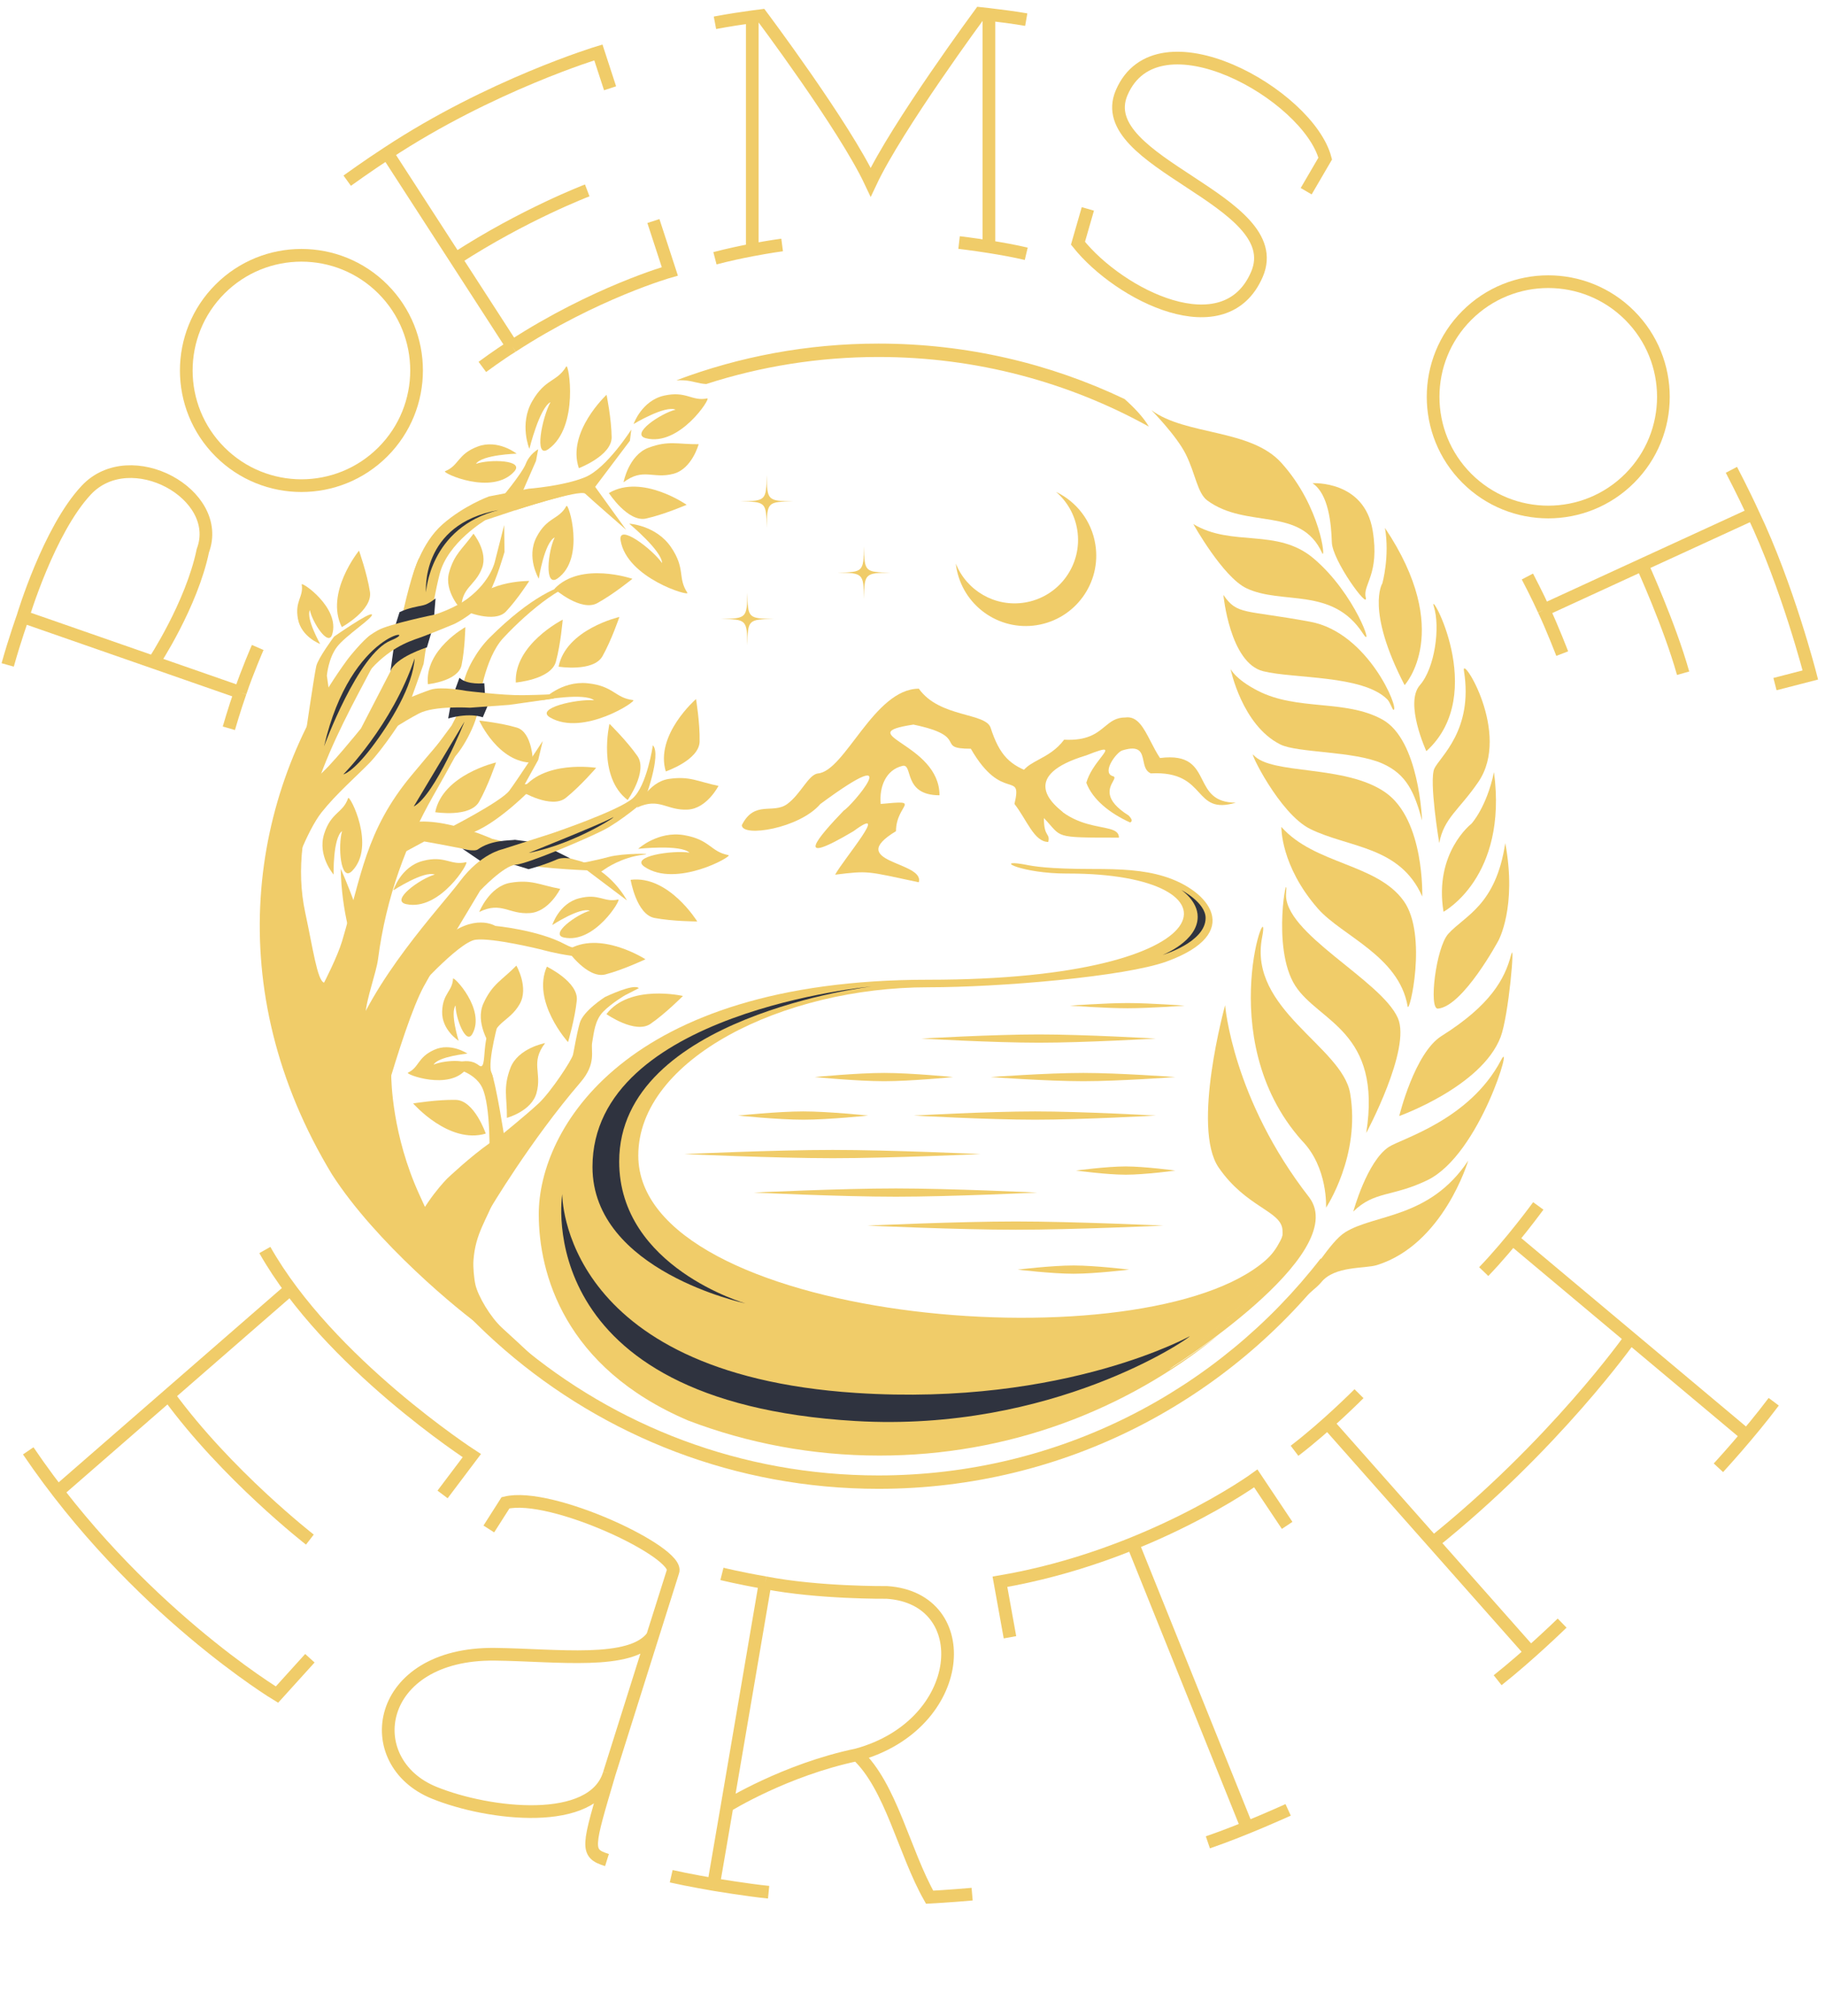 <svg id="emblem" width="2445" height="2700" viewBox="0 0 2445 2700" fill="none" xmlns="http://www.w3.org/2000/svg">
    <!--
        This is the definitive version of the "Poems of Earth" emblem.
        It is different than the version in `home.template.html`/`home.html`; that version is derived from this one, and was modified for animating.
    -->

    <!-- #region grain -->
    <g fill="#F0CC69">
        <path id="emblem-grain-left-1" d="M1565.35 1834.38C1565.35 1834.38 1811.25 1680.49 1754.1 1603.91C1651.11 1471.86 1641.32 1346.37 1641.32 1346.37C1641.32 1346.37 1595.9 1510.51 1632.71 1563.87C1669.46 1617.29 1715.96 1621.59 1718.16 1647.02C1722.67 1699.15 1643.47 1770.2 1565.35 1834.38Z"/>
        <path id="emblem-grain-left-2" d="M1776.55 1617.55C1776.55 1617.55 1823.15 1547.78 1808.79 1464.32C1797.98 1401.63 1672.13 1352.11 1690.84 1255.74C1704.48 1185.36 1621.07 1389.53 1744.05 1527.63C1779.42 1563.62 1776.55 1617.55 1776.55 1617.55Z"/>
        <path id="emblem-grain-left-3" d="M1830.37 1517.58C1830.37 1517.58 1890.91 1405.01 1872.77 1363.65C1850.32 1312.44 1718.42 1249.69 1723.03 1196.17C1726.36 1157.37 1702.32 1269.27 1735.39 1320.48C1766.76 1369.03 1851.9 1380.92 1830.37 1517.58Z"/>
        <path id="emblem-grain-left-4" d="M1716.68 1107.59C1716.68 1107.59 1715.34 1159.47 1765.58 1216.94C1797.52 1253.43 1874.36 1280.4 1885.84 1347.86C1887.89 1359.96 1913.06 1252.31 1880.66 1206.89C1844.73 1156.5 1761.58 1158.14 1716.68 1107.59Z"/>
        <path id="emblem-grain-left-5" d="M1905.42 1200.79C1905.42 1200.79 1908.75 1098.37 1856.21 1061.51C1802.13 1023.58 1703.45 1038.49 1679.26 1011.17C1672.49 1003.53 1713.91 1090.01 1755.48 1110.41C1807.05 1135.79 1875.54 1132.92 1905.42 1200.79Z"/>
        <path id="emblem-grain-left-6" d="M1905.17 1098.93C1905.17 1098.93 1901.53 991.077 1851.96 963.703C1802.33 936.329 1738.31 952.528 1685.1 925.205C1654.65 909.571 1648.6 895.935 1648.6 895.935C1648.6 895.935 1663.88 971.443 1715.29 997.126C1738.31 1008.61 1813.66 1005.69 1851.96 1022.65C1884.71 1037.21 1895.07 1061.56 1905.17 1098.93Z"/>
        <path id="emblem-grain-left-7" d="M1639.02 796.846C1639.02 796.846 1647.52 887.784 1692.22 899.011C1733.23 909.314 1825.71 903.88 1858.52 936.688C1862.57 940.738 1865.44 950.785 1866.87 950.785C1875.28 950.785 1833.19 847.185 1755.53 832.832C1666.9 816.377 1657.73 824.169 1639.02 796.846Z"/>
        <path id="emblem-grain-left-8" d="M1598.72 701.91C1598.72 701.91 1638.3 772.856 1669.82 787.875C1717.65 810.687 1785.06 785.261 1826.02 848.62C1841.86 873.072 1815.97 795.411 1759.84 747.943C1710.93 706.575 1650.6 733.231 1598.72 701.91Z"/>

        <!-- The first grain leaf on the right is included in the tree shape -->
        <path id="emblem-grain-right-2" d="M1813.05 1622.77C1813.05 1622.77 1831.3 1555.67 1860.52 1536.3C1877.48 1525.07 1968.68 1500.31 2010.92 1420.09C2028.6 1386.46 1983.39 1546.24 1912.34 1580.74C1865.54 1603.45 1841.5 1594.84 1813.05 1622.77Z"/>
        <path id="emblem-grain-right-3" d="M1874.61 1494.82C1874.61 1494.82 1895.02 1410.4 1931.31 1387.59C1996.87 1346.42 2016.2 1311 2024.5 1278.76C2030.14 1256.77 2021.22 1361.03 2010.35 1389.17C1984.88 1455.56 1874.61 1494.82 1874.61 1494.82Z"/>
        <path id="emblem-grain-right-4" d="M1940.28 1250.82C1962.48 1226.21 2004 1213.09 2016.66 1129.18C2032.6 1215.35 2007.33 1260.1 2007.33 1260.1C2007.33 1260.1 1960.22 1347.86 1926.49 1350.98C1913.78 1352.16 1923.72 1269.17 1940.28 1250.82Z"/>
        <path id="emblem-grain-right-5" d="M1933.92 1221.24C1933.92 1221.24 2020.25 1175.21 2001.54 1034.24C1991.49 1081.71 1971.34 1103.29 1971.34 1103.29C1971.34 1103.29 1920.95 1142.09 1933.92 1221.24Z"/>
        <path id="emblem-grain-right-6" d="M1928.18 1129.18C1928.18 1129.18 1914.19 1045.41 1921.67 1029.42C1929.16 1013.43 1974.21 978.108 1961.25 898.293C1957.61 875.892 2024.91 982.157 1980.67 1047.21C1955.09 1084.73 1934.49 1095.45 1928.18 1129.18Z"/>
        <path id="emblem-grain-right-7" d="M1910.91 1006.15C1910.91 1006.15 1881.23 941.712 1902.29 917.67C1922.44 894.653 1929.62 840.009 1921.01 812.635C1911.83 783.775 1995.8 929.204 1910.91 1006.15Z"/>
        <path id="emblem-grain-right-8" d="M1881.79 917.67C1881.79 917.67 1948.33 845.75 1855.44 707.087C1862.11 745.226 1851.96 781.365 1851.96 781.365C1851.96 781.365 1829.4 816.736 1881.79 917.67Z"/>
        <path id="emblem-grain-right-9" d="M1758.4 647.213C1758.4 647.213 1827.81 642.907 1838.99 710.522C1848.78 769.78 1825.4 782.698 1829.71 800.229C1834.07 817.761 1785.06 751.018 1784.29 726.361C1783.52 701.705 1779.98 661.618 1758.4 647.213Z"/>
        <path id="emblem-grain-point" d="M1542.59 549.406C1542.59 549.406 1576.07 583.239 1588.63 608.408C1601.54 634.295 1604.21 660.541 1617.38 670.281C1670.08 709.189 1742.56 677.458 1771.32 740.766C1776.29 751.684 1769.89 678.893 1716.68 619.942C1675.46 574.165 1588.63 583.546 1542.59 549.406Z"/>
    </g>
    <!-- #endregion -->

    <!-- #region tree and ring bottom and bottom-right grain leaf -->
    <g>
        <!-- #region wood -->
        <g id="emblem-tree-and–ring-and-grain" fill="#F0CC69">
            <!-- the first grain leaf on the right -->
            <path d="M1723.49 1744.93C1758.71 1706.79 1781.32 1663.58 1802.13 1650.56C1841.91 1625.7 1915.16 1632.51 1966.99 1554.6C1966.99 1554.6 1934.03 1666.65 1844.68 1694.49C1828.48 1699.51 1788.24 1695.26 1770.24 1717.35C1764.09 1724.89 1750.35 1734.68 1743.18 1742.11C1732.46 1753.23 1716.16 1752.88 1723.49 1744.93Z"/>

            <!-- the bottom ring shape -->
            <path d="M419.199 1346.55C476.532 1713.45 793.955 1994.16 1176.94 1994.16C1426.55 1994.16 1648.31 1874.93 1788.37 1690.31C1779.51 1691.4 1772.2 1690.45 1769.45 1685.49C1632.44 1862.36 1417.99 1976.22 1176.94 1976.22C809.229 1976.22 503.402 1711.25 439.977 1361.83C434.507 1360.69 427.692 1356.13 419.199 1346.55Z"/>

            <!-- #region branch 1 -->
            <g id="emblem-tree-branch-1">
                <path d="M673.038 1778.94C657.198 1764.54 640.49 1736.37 636.901 1720.59C635.056 1712.43 633.672 1697.11 634.287 1688.44C636.901 1651.54 651.716 1635.03 665.659 1598.33C686.164 1544.55 696.313 1556.75 701.234 1536.66C718.869 1464.53 599.48 1578.23 599.48 1578.23C599.48 1578.23 568.313 1608.83 549.859 1653.48C549.859 1653.48 564.622 1686.91 593.739 1714.9C658.277 1776.92 794.837 1889.71 673.038 1778.94Z"/>
                <path d="M656.381 1619.39C656.381 1619.39 710.257 1528.2 777.615 1449.77C799.555 1424.24 791.199 1407.68 793.403 1396C795.608 1384.31 796.581 1366.83 808.167 1355.04C819.752 1343.3 837.488 1332.99 837.488 1332.99L855.84 1323.61C849.33 1316.64 810.371 1335.51 810.371 1335.51C810.371 1335.51 781.152 1354.06 776.641 1370.47C772.13 1386.82 769.413 1404.91 767.721 1412.5C766.03 1420.09 738.041 1462.43 721.688 1477.81C705.284 1493.14 668.325 1523.07 668.325 1523.07L654.792 1578.95L656.381 1619.39Z"/>
            </g>
            <g id="emblem-tree-branch-1-1">
                <path d="M646.282 1457.41C657.713 1482.47 655.714 1549.73 655.714 1549.73L676.578 1528.61C676.578 1528.61 664.634 1451.05 658.431 1436.95C653.357 1425.42 649.492 1433.75 640.643 1426.45C625.111 1413.63 598.147 1428.75 598.147 1428.75C598.147 1428.75 634.8 1432.34 646.282 1457.41Z"/>
            </g>
            <g id="emblem-tree-branch-1-1-1">
                <path d="M668.94 1364.16C639.464 1378.21 656.124 1439.31 640.643 1426.45C631.186 1420 655.714 1449.61 655.714 1449.61C655.714 1449.61 664.634 1451.05 658.431 1436.95C652.28 1422.86 668.94 1364.16 668.94 1364.16Z"/>
            </g>
            <!-- #endregion -->

            <!-- #region branch 3 -->
            <g id="emblem-tree-branch-3">
                <path d="M458.254 1260.72C452 1281.68 434.161 1316.18 434.161 1316.18C409.361 1382.94 445.9 1385.36 445.9 1385.36C445.9 1385.36 488.55 1389.33 489.78 1357.6C490.498 1339.2 504.185 1302.29 506.44 1284.86C517.359 1200.33 545.399 1127.69 579.744 1067.1C664.839 917.107 666.53 899.935 551.294 1038.55C489.421 1112.98 484.039 1174.29 458.254 1260.72Z"/>
                <path d="M640.876 945.199C640.927 967.856 615.399 1011.38 605.198 1017.02L544.914 1052.95L605.095 971.701C605.095 971.701 605.097 971.68 605.102 971.64C606.619 968.67 607.977 966.096 609.194 963.788C616.354 950.209 618.64 945.874 619.921 924.743C619.928 924.624 619.93 924.443 619.933 924.203C619.967 921.106 620.111 907.982 632.997 884.89C639.276 873.795 646.905 863.115 656.152 853.901C765.954 744.56 809.373 790.952 786.613 781.827C763.853 772.703 709.156 816.942 674.145 854.67C649.066 881.674 641.436 940.864 640.906 944.974C640.886 945.132 640.876 945.208 640.876 945.199Z"/>
            </g>
            <g id="emblem-tree-branch-3-1">
                <path d="M473.428 1266.56C473.428 1266.56 457.69 1223.7 456.46 1163.68C456.46 1163.68 465.226 1182.54 476.247 1213.3C483.172 1232.62 483.958 1241.8 483.958 1241.8"/>
            </g>
            <g id="emblem-tree-branch-3-2">
                <path d="M506.8 1160.4L568.416 1127.08C568.416 1127.08 666.069 1143.99 684.216 1153.27C702.363 1162.55 786.483 1165.73 786.483 1165.73L839.898 1206.02C839.898 1206.02 818.624 1164.7 775.462 1152.91C732.351 1141.12 659.354 1123.54 659.354 1123.54C659.354 1123.54 561.855 1079.4 527.561 1113.03"/>
            </g>
            <g id="emblem-tree-branch-3-2-1">
                <path d="M682.421 1058.95C671.349 1073.76 600.3 1109.95 600.3 1109.95L621.113 1118.57C654.996 1113.18 704.925 1063.41 704.925 1063.41C704.925 1057.19 702.977 1050.49 702.977 1050.49L721.073 1017.84L727.122 992.513C727.122 992.513 693.443 1044.08 682.421 1058.95Z"/>
            </g>
            <g id="emblem-tree-branch-3-2-1-1">
                <path d="M736.4 1046.85L702.977 1050.49C689.904 1051.73 685.85 1063.41 704.925 1063.41L751.83 1054.23L772.539 1043.93L736.4 1046.85Z"/>
            </g>
            <g id="emblem-tree-branch-3-2-2">
                <path d="M776.949 1156.24C776.949 1156.24 795.711 1153.17 815.344 1147.84C834.977 1142.51 878.498 1143.07 862.197 1144.81C832.773 1148.04 810.679 1163.88 810.679 1163.88L797.864 1172.55"/>
            </g>
            <!-- #endregion -->

            <!-- #region branch cover: 2 over 3 -->
            <g id="emblem-tree-cover-2-over-3" fill="#2F333F">
                <path d="M764.05 1149.81L739.908 1137.74L683.515 1156.59L708.172 1164.18C708.172 1164.18 728.201 1159.04 746.611 1150.92C753.127 1148.04 764.05 1149.81 764.05 1149.81Z"/>
                <path d="M711.92 1127.77L690.006 1124.87C682.304 1125.98 658.09 1124.87 640.126 1137.74C635.366 1141.15 619.393 1136.71 619.393 1136.71L652.201 1159.08L711.92 1127.77Z"/>
            </g>
            <!-- #endregion -->

            <!-- #region branch 2 -->
            <g id="emblem-tree-branch-2">
                <path d="M874.653 998.254C874.653 998.254 866.759 1052.75 847.382 1069.51C828.005 1086.27 739.323 1116.26 739.323 1116.26L672.888 1137.58C672.888 1137.58 643.976 1143.43 616.449 1180.08C588.921 1216.73 498.342 1311.67 466.56 1407.94C448.977 1461.15 490.243 1561.67 490.243 1561.67C490.243 1561.67 537.659 1376.36 567.904 1320.9C585.794 1288.09 643.31 1192.84 643.31 1192.84C643.31 1192.84 674.887 1159.32 690.932 1158.19C706.977 1157.06 784.433 1124.05 808.065 1112.11C831.645 1100.16 863.171 1072.94 863.171 1072.94C863.171 1072.94 886.7 1010.86 874.653 998.254Z"/>
            </g>
            <g id="emblem-tree-branch-2-1">
                <path d="M549.961 1334.17C549.961 1334.17 614.141 1261.59 637.157 1258.67C660.174 1255.79 725.174 1271.84 725.174 1271.84C725.174 1271.84 798.99 1293.06 820.777 1274.2C842.563 1255.33 793.813 1284.76 757.571 1265.12C721.278 1245.49 663.506 1240.16 663.506 1240.16C663.506 1240.16 635.107 1222.22 593.893 1257.85"/>
            </g>
            <!-- #endregion -->

            <!-- #region branch cover: 4_1 over 3 -->
            <g id="emblem-tree-cover-4-1-over-3" fill="#2F333F">
                <path d="M600.442 962.325C630.767 953.877 646.796 960.804 646.796 960.804L654.993 941.445L604.541 939.906L600.442 962.325Z"/>
                <path d="M615.534 907.868C626.368 917.957 648.813 915.119 648.813 915.119L649.862 931.867L608.645 926.737L615.534 907.868Z"/>
            </g>
            <!-- #endregion -->

            <!-- #region branch 4 -->
            <g id="emblem-tree-branch-4">
                <path d="M430.881 1088.01C411.042 1112.98 390.281 1172.29 390.281 1172.29C390.281 1172.29 413.195 1048.44 426.472 1039.21C439.8 1029.99 483.578 975.7 483.578 975.7L523.1 899.217L549.346 827.553L553.396 769.781C553.396 769.781 564.263 727.336 593.021 702.166C621.779 676.997 655.048 664.95 655.048 664.95L708.36 654.595C708.36 654.595 755.059 651.059 783.92 639.166C812.78 627.273 845.792 575.345 845.792 575.345L843.896 590.364L797.35 652.084C795.911 656.334 766.063 658.805 688.573 683.969L650.281 696.682C650.281 696.682 599.89 726.362 589.023 768.807C578.155 811.252 567.544 889.118 567.544 889.118C567.544 889.118 547.86 945.096 544.579 952.94C541.298 960.783 512.643 1003.69 494.958 1021.94C477.272 1040.14 450.719 1063.05 430.881 1088.01Z"/>
                <path d="M521.954 910.297C521.954 910.297 543.77 781.959 561.769 746.911V853.213L521.954 910.297Z"/>
            </g>
            <g id="emblem-tree-branch-4-1">
                <path d="M511.157 985.644C511.157 985.644 540.94 966.267 561.444 955.554C582 944.891 629.622 947.916 629.622 947.916L682.166 944.122L742.039 935.613L738.81 929.923C738.81 929.923 727.788 930.743 700.517 931.153C673.246 931.563 624.599 925.361 624.599 925.361C624.599 925.361 591.432 918.953 576.772 923.823C562.111 928.693 525.971 943.866 525.971 943.866"/>
            </g>
            <g id="emblem-tree-branch-4-2">
                <path d="M668.427 671.255C668.427 671.255 699.338 634.449 704.413 621.224C709.488 607.998 721.022 601.745 721.022 601.745L718.1 617.328L699.338 660.234"/>
            </g>
            <g id="emblem-tree-branch-4-3">
                <path d="M784.073 661.311C777.358 654.852 688.573 683.968 688.573 683.968C688.573 683.968 784.073 639.713 797.35 652.084L838.872 709.65C838.872 709.65 790.789 667.77 784.073 661.311Z"/>
            </g>
            <!-- #endregion -->

            <!-- #region branch cover: trunk over 4 -->
            <g id="emblem-tree-cover-trunk-over-4" fill="#2F333F">
                <path d="M578.419 845.264L527.93 864.243L523.082 899.228C529.183 880.4 571.994 867.081 571.994 867.081L578.419 845.264Z"/>
                <path d="M581.437 827.006L528.477 841.49L535.273 819.921C547.061 814.254 558.936 812.489 566.814 810.773C574.629 809.069 583.526 801.499 583.526 801.499L581.437 827.006Z"/>
            </g>
            <!-- #endregion -->

            <!-- #region trunk -->
            <!-- main -->
            <g id="emblem-tree-trunk">
                <path d="M464.918 884.146C333.586 1064.13 294.32 1324.49 444.721 1572.95C503.57 1664.51 615.371 1756.57 648.537 1779.49C660.276 1787.69 637.311 1740.83 633.723 1735.55C604.504 1692.44 582.307 1645.23 561.546 1599.51C525.561 1520.41 524.125 1448.44 524.125 1438.39C524.125 1406.25 488.55 1389.33 489.78 1357.6L434.161 1316.18C425.088 1313.57 419.09 1269.38 408.992 1222.68C383.361 1104.16 449.899 985.901 497.162 896.5C502.237 886.914 507.465 877.533 512.745 868.357C515.616 863.334 507.927 851.646 499.059 849.801C494.086 848.775 471.531 875.124 464.918 884.146Z"/>
                <path d="M457.844 905.83C457.844 905.83 442.978 912.186 467.943 882.813C492.907 853.44 490.959 852.979 506.081 844.315C521.204 835.703 582.461 823.196 582.461 823.196C582.461 823.196 609.22 815.148 627.93 800.64C658.072 777.265 663.045 751.993 663.045 751.993L675.45 703.294L675.911 739.229C675.911 739.229 665.3 776.599 655.202 794.694C640.541 820.991 608.707 835.703 608.707 835.703C608.707 835.703 585.434 845.495 566.673 852.569C554.319 857.234 529.867 863.129 502.544 890.349C478.144 914.647 426.318 1000.92 426.318 1000.92L457.844 905.83Z"/>
            </g>
            <!-- sub 1 -->
            <g id="emblem-tree-trunk-1">
                <path d="M408.479 989.797C408.479 989.797 421.09 903.318 423.704 892.194C426.37 881.071 447.592 852.672 447.592 852.672C447.592 852.672 494.906 819.556 498.187 823.042C501.417 826.528 463.432 850.98 451.642 866.256C439.851 881.532 437.903 905.01 437.903 905.01L440.62 924.182L408.479 989.797Z"/>
            </g>
            <!-- #endregion -->
        </g>
        <!-- #endregion -->

        <!-- #region leaves -->
        <g fill="#F0CC69">
            <path id="emblem-tree-leaf-1" d="M650.793 1518.36C650.793 1518.36 635.517 1473.76 610.655 1473.2C585.793 1472.63 553.499 1477.96 553.499 1477.96C553.499 1477.96 601.531 1533.07 650.793 1518.36Z"/>
            <path id="emblem-tree-leaf-2" d="M730.323 1397.11C730.323 1397.11 693.825 1403.83 683.778 1430.53C673.73 1457.24 679.369 1469.39 679.113 1497.28C679.113 1497.28 712.177 1488.41 718.841 1463.85C726.325 1436.38 710.229 1423.51 730.323 1397.11Z"/>
            <path id="emblem-tree-leaf-3" d="M626.239 1411.22C626.239 1411.22 603.94 1395.94 581.487 1406.25C559.035 1416.5 561.957 1429.37 546.476 1436.8C542.426 1438.75 601.838 1461.2 624.906 1431.67C635.978 1417.53 595.687 1419.52 580.923 1425.98C587.075 1415.06 626.239 1411.22 626.239 1411.22Z"/>
            <path id="emblem-tree-leaf-4" d="M614.448 1394C614.448 1394 591.637 1379.54 592.355 1354.93C593.072 1330.33 606.093 1327.97 606.913 1310.9C607.118 1306.39 651.101 1352.12 632.851 1384.82C624.086 1400.51 610.194 1362.78 610.399 1346.73C602.71 1356.58 614.448 1394 614.448 1394Z"/>
            <path id="emblem-tree-leaf-5" d="M656.893 1400.25C656.893 1400.25 635.876 1369.8 647.718 1343.86C659.559 1317.92 672.169 1313.26 691.803 1293.37C691.803 1293.37 708.873 1322.9 696.16 1344.99C681.96 1369.65 661.404 1367.44 656.893 1400.25Z"/>
            <path id="emblem-tree-leaf-6" d="M732.658 1294.75C732.658 1294.75 775.205 1315.31 772.745 1339.91C770.284 1364.52 761.006 1395.84 761.006 1395.84C761.006 1395.84 712 1341.66 732.658 1294.75Z"/>
            <path id="emblem-tree-leaf-7" d="M812.421 1358.32C812.421 1358.32 851.072 1385.43 871.526 1371.34C891.979 1357.24 914.944 1334.02 914.944 1334.02C914.944 1334.02 843.588 1317.56 812.421 1358.32Z"/>
            <path id="emblem-tree-leaf-8" d="M642.028 1221.5C642.028 1221.5 655.612 1187.1 683.857 1182.39C712.102 1177.67 723.021 1185.46 750.548 1190.54C750.548 1190.54 735.529 1221.14 710.052 1222.99C681.499 1225.09 671.862 1206.89 642.028 1221.5Z"/>
            <path id="emblem-tree-leaf-9" d="M739.886 1239.03C739.886 1239.03 748.805 1210.22 775.82 1203.2C802.835 1196.18 809.345 1209.25 828.261 1204.79C833.233 1203.61 796.684 1264.76 755.469 1255.69C735.734 1251.33 772.693 1224.68 790.276 1219.81C777.102 1214.73 739.886 1239.03 739.886 1239.03Z"/>
            <path id="emblem-tree-leaf-10" d="M760.032 1272.76C760.032 1272.76 787.047 1311.41 811.089 1305.16C835.13 1298.9 864.708 1284.86 864.708 1284.86C864.708 1284.86 803.297 1245.08 760.032 1272.76Z"/>
            <path id="emblem-tree-leaf-11" d="M526.945 1192.59C526.945 1192.59 536.736 1160.81 566.57 1153.07C596.405 1145.33 603.581 1159.73 624.393 1154.81C629.878 1153.53 589.536 1220.99 544.067 1210.99C522.28 1206.17 563.085 1176.75 582.461 1171.42C568.057 1165.78 526.945 1192.59 526.945 1192.59Z"/>
            <path id="emblem-tree-leaf-12" d="M446.925 1171.37C446.925 1171.37 425.037 1146.25 434.264 1116.93C443.491 1087.66 459.536 1089.24 466.405 1069C468.199 1063.66 504.287 1133.48 471.685 1166.6C456.05 1182.49 452.615 1132.41 458.305 1113.18C445.9 1122.46 446.925 1171.37 446.925 1171.37Z"/>
            <path id="emblem-tree-leaf-13" d="M583.076 1087.86C583.076 1087.86 629.776 1095.34 641.925 1073.76C654.074 1052.18 664.531 1021.27 664.531 1021.27C664.531 1021.27 593.124 1037.67 583.076 1087.86Z"/>
            <path id="emblem-tree-leaf-14" d="M698.159 1059.77C698.159 1059.77 738.655 1084.12 758.032 1068.69C777.409 1053.21 798.734 1028.45 798.734 1028.45C798.734 1028.45 726.353 1016.97 698.159 1059.77Z"/>
            <path id="emblem-tree-leaf-15" d="M714.101 1021.53C714.101 1021.53 713.589 980.877 692.418 974.571C671.247 968.266 642.028 965.139 642.028 965.139C642.028 965.139 667.71 1022.24 714.101 1021.53Z"/>
            <path id="emblem-tree-leaf-16" d="M844.87 1178.44C844.87 1178.44 852.559 1224.93 876.959 1229.55C901.36 1234.16 934.116 1234.21 934.116 1234.21C934.116 1234.21 895.875 1172.03 844.87 1178.44Z"/>
            <path id="emblem-tree-leaf-17" d="M854.968 1136.92C854.968 1136.92 881.471 1112.62 916.534 1118.62C951.597 1124.67 951.699 1140.76 975.946 1145.38C982.302 1146.61 905.666 1189.72 863.426 1160.96C843.178 1147.17 900.796 1138.46 923.71 1142.04C911.561 1130.72 854.968 1136.92 854.968 1136.92Z"/>
            <path id="emblem-tree-leaf-18" d="M853.533 1081.66C853.533 1081.66 867.732 1047.52 896.029 1043.31C924.325 1039.11 935.09 1047.06 962.566 1052.64C962.566 1052.64 947.034 1082.99 921.506 1084.37C892.902 1085.96 883.572 1067.61 853.533 1081.66Z"/>
            <path id="emblem-tree-leaf-19" d="M840.922 1071.56C840.922 1071.56 868.142 1033.06 853.994 1012.71C839.846 992.36 816.522 969.497 816.522 969.497C816.522 969.497 800.016 1040.55 840.922 1071.56Z"/>
            <path id="emblem-tree-leaf-20" d="M891.979 1033.27C891.979 1033.27 936.73 1018.04 937.294 993.282C937.858 968.523 932.476 936.331 932.476 936.331C932.476 936.331 877.216 984.26 891.979 1033.27Z"/>
            <path id="emblem-tree-leaf-21" d="M726.917 937.663C726.917 937.663 751.676 911.571 787.046 915.159C822.417 918.748 823.647 934.792 848.202 937.714C854.66 938.483 781.203 986.822 737.066 961.038C715.895 948.684 772.744 935.971 795.915 937.971C782.945 927.565 726.917 937.663 726.917 937.663Z"/>
            <path id="emblem-tree-leaf-22" d="M691.034 914.185C691.034 914.185 738.143 910.187 744.705 886.35C751.266 862.462 753.88 829.962 753.88 829.962C753.88 829.962 688.624 863.026 691.034 914.185Z"/>
            <path id="emblem-tree-leaf-23" d="M748.344 892.962C748.344 892.962 795.043 900.446 807.192 878.865C819.341 857.284 829.798 826.374 829.798 826.374C829.798 826.374 758.391 842.726 748.344 892.962Z"/>
            <path id="emblem-tree-leaf-24" d="M573.285 916.441C573.285 916.441 613.936 912.391 618.396 890.81C622.855 869.28 623.419 840.01 623.419 840.01C623.419 840.01 568.569 870.459 573.285 916.441Z"/>
            <path id="emblem-tree-leaf-25" d="M428.933 862.565C428.933 862.565 403.61 853.132 399.15 828.937C394.69 804.741 406.942 799.718 404.225 782.853C403.507 778.393 456.05 814.02 445.029 849.801C439.749 866.973 418.27 832.935 415.143 817.198C409.658 828.373 428.933 862.565 428.933 862.565Z"/>
            <path id="emblem-tree-leaf-26" d="M457.947 839.958C457.947 839.958 499.366 817.198 495.624 792.746C491.882 768.294 480.963 737.537 480.963 737.537C480.963 737.537 434.879 794.181 457.947 839.958Z"/>
            <path id="emblem-tree-leaf-27" d="M623.368 818.633C623.368 818.633 662.532 835.293 677.859 819.094C693.186 802.896 709.077 778.136 709.077 778.136C709.077 778.136 643.103 777.009 623.368 818.633Z"/>
            <path id="emblem-tree-leaf-28" d="M618.088 816.839C618.088 816.839 594.611 792.233 601.633 766.961C608.656 741.689 619.421 735.692 634.338 714.828C634.338 714.828 654.125 739.177 645.718 761.015C636.389 785.518 617.473 786.441 618.088 816.839Z"/>
            <path id="emblem-tree-leaf-29" d="M742.733 788.747C742.733 788.747 778.36 819.76 800.146 807.868C821.932 795.975 847.255 775.266 847.255 775.266C847.255 775.266 777.95 751.481 742.733 788.747Z"/>
            <path id="emblem-tree-leaf-30" d="M721.815 775.112C721.815 775.112 704.642 746.559 718.842 719.339C733.041 692.068 748.574 696.425 758.826 677.714C761.543 672.793 784.867 747.789 746.985 774.753C728.838 787.671 734.169 737.793 743.14 719.852C729.299 726.721 721.815 775.112 721.815 775.112Z"/>
            <path id="emblem-tree-leaf-31" d="M692.161 607.639C692.161 607.639 667.197 587.852 639.977 598.105C612.706 608.357 615.064 623.684 596.251 631.168C591.33 633.167 659.303 664.437 688.932 631.578C703.131 615.841 655.56 614.918 637.67 621.275C645.769 608.972 692.161 607.639 692.161 607.639Z"/>
            <path id="emblem-tree-leaf-32" d="M709.231 601.232C709.231 601.232 695.339 568.117 713.024 537.359C730.71 506.602 745.934 512.036 758.596 490.916C761.928 485.38 776.384 571.807 734.759 601.539C714.818 615.79 726.301 558.889 737.527 538.641C722.713 546.177 709.231 601.232 709.231 601.232Z"/>
            <path id="emblem-tree-leaf-33" d="M775.512 627.068C775.512 627.068 819.7 610.305 819.443 585.546C819.136 560.786 812.626 528.799 812.626 528.799C812.626 528.799 759.006 578.574 775.512 627.068Z"/>
            <path id="emblem-tree-leaf-34" d="M842.973 701.397C842.973 701.397 878.959 703.499 898.951 732.821C918.943 762.143 907.358 773.369 920.891 793.976C924.428 799.41 840.051 774.445 831.491 724.158C827.39 700.065 873.679 735.282 887.007 754.197C886.751 737.64 842.973 701.397 842.973 701.397Z"/>
            <path id="emblem-tree-leaf-35" d="M815.753 660.388C815.753 660.388 841.384 699.961 865.63 694.528C889.877 689.094 919.917 676.125 919.917 676.125C919.917 676.125 859.94 634.245 815.753 660.388Z"/>
            <path id="emblem-tree-leaf-36" d="M835.386 645.983C835.386 645.983 842.101 609.639 868.962 599.643C895.772 589.647 907.972 595.234 936.012 594.978C936.012 594.978 927.144 627.888 902.436 634.552C874.806 641.984 861.837 625.991 835.386 645.983Z"/>
            <path id="emblem-tree-leaf-37" d="M848.817 567.962C848.817 567.962 859.736 536.539 889.826 529.875C919.917 523.212 926.581 537.872 947.547 533.618C953.083 532.49 910.382 598.565 865.323 586.98C843.691 581.444 885.52 553.456 905.051 548.74C890.851 542.588 848.817 567.962 848.817 567.962Z"/>
        </g>
        <!-- #endregion -->

        <!-- #region highlights -->
        <g fill="#2F333F">
            <path d="M708.207 1142.45C708.207 1142.45 804.476 1104.01 819.496 1095.7C834.516 1087.4 774.078 1129.64 708.207 1142.45Z"/>
            <path d="M554.268 1080.27L622.292 966.575C622.343 966.575 583.128 1064.69 554.268 1080.27Z"/>
            <path d="M459.998 1037.21C459.998 1037.21 472.044 1035.11 497.829 1001.23C523.613 967.344 553.294 918.543 555.498 881.84C525.459 971.548 459.998 1037.21 459.998 1037.21Z"/>
            <path d="M434.162 999.69C434.162 999.69 479.579 875.483 523.716 857.797C567.852 840.061 470.352 842.009 434.162 999.69Z"/>
            <path d="M570.774 793.361C570.774 793.361 575.131 706.626 667.966 683.2C562.367 702.167 570.774 793.361 570.774 793.361Z"/>
        </g>
        <!-- #endregion -->
    </g>
    <!-- #endregion -->

    <!-- #region furrows -->
    <g fill="#F0CC69">
        <path id="emblem-furrow-11" d="M1438.28 1695C1408.95 1695 1363.38 1700.54 1363.38 1700.54C1363.38 1700.54 1408.95 1706.07 1438.28 1706.07C1467.39 1706.07 1512.71 1700.54 1512.71 1700.54C1512.71 1700.54 1467.44 1695 1438.28 1695Z"/>
        <path id="emblem-furrow-10" d="M1360.92 1636.05C1283 1636.05 1161.98 1641.59 1161.98 1641.59C1161.98 1641.59 1283.06 1647.12 1360.92 1647.12C1438.33 1647.12 1558.64 1641.59 1558.64 1641.59C1558.64 1641.59 1438.38 1636.05 1360.92 1636.05Z"/>
        <path id="emblem-furrow-9" d="M1200.37 1591.81C1125.73 1591.81 1009.73 1597.35 1009.73 1597.35C1009.73 1597.35 1125.68 1602.88 1200.37 1602.88C1274.55 1602.88 1389.78 1597.35 1389.78 1597.35C1389.78 1597.35 1274.55 1591.86 1200.37 1591.81Z"/>
        <path id="emblem-furrow-8" d="M1508.25 1562.34C1482.1 1562.34 1441.5 1567.87 1441.5 1567.87C1441.5 1567.87 1482.1 1573.41 1508.25 1573.41C1534.24 1573.41 1574.58 1567.87 1574.58 1567.87C1574.58 1567.87 1534.19 1562.39 1508.25 1562.34Z"/>
        <path id="emblem-furrow-7" d="M1115.79 1540.24C1037.87 1540.24 916.842 1545.78 916.842 1545.78C916.842 1545.78 1037.92 1551.31 1115.79 1551.31C1193.19 1551.31 1313.5 1545.78 1313.5 1545.78C1313.5 1545.78 1193.19 1540.24 1115.79 1540.24Z"/>
        <path id="emblem-furrow-6" d="M1076.21 1488.67C1041.97 1488.67 988.813 1494.21 988.813 1494.21C988.813 1494.21 1042.02 1499.75 1076.21 1499.75C1110.2 1499.75 1163.05 1494.21 1163.05 1494.21C1163.05 1494.21 1110.2 1488.67 1076.21 1488.67Z"/>
        <path id="emblem-furrow-5" d="M1386.86 1488.67C1323.14 1488.67 1224.16 1494.21 1224.16 1494.21C1224.16 1494.21 1323.14 1499.75 1386.86 1499.75C1450.17 1499.75 1548.54 1494.21 1548.54 1494.21C1548.54 1494.21 1450.17 1488.67 1386.86 1488.67Z"/>
        <path id="emblem-furrow-4" d="M1184.53 1437.1C1148.08 1437.1 1091.49 1442.64 1091.49 1442.64C1091.49 1442.64 1148.08 1448.18 1184.53 1448.18C1220.72 1448.18 1276.96 1442.64 1276.96 1442.64C1276.96 1442.64 1220.72 1437.1 1184.53 1437.1Z"/>
        <path id="emblem-furrow-3" d="M1451.3 1437.1C1402.7 1437.1 1327.24 1442.64 1327.24 1442.64C1327.24 1442.64 1402.75 1448.18 1451.3 1448.18C1499.58 1448.18 1574.58 1442.64 1574.58 1442.64C1574.58 1442.64 1499.53 1437.1 1451.3 1437.1Z"/>
        <path id="emblem-furrow-2" d="M1391.93 1385.53C1330.22 1385.53 1234.3 1391.07 1234.3 1391.07C1234.3 1391.07 1330.22 1396.61 1391.93 1396.61C1453.24 1396.61 1548.54 1391.07 1548.54 1391.07C1548.54 1391.07 1453.24 1385.53 1391.93 1385.53Z"/>
        <path id="emblem-furrow-1" d="M1510.61 1343.5C1480.41 1343.5 1433.51 1346.99 1433.51 1346.99C1433.51 1346.99 1480.41 1350.47 1510.61 1350.47C1540.59 1350.47 1587.19 1346.99 1587.19 1346.99C1587.19 1346.99 1540.59 1343.5 1510.61 1343.5Z"/>
    </g>
    <!-- #endregion -->

    <!-- #region mountains -->
    <g fill="#F0CC69">
        <path id="emblem-mountain-right" d="M1423.06 1089.04C1408.92 1078.77 1395.2 1062.77 1384.39 1036.98C1379.53 1035.47 1375.09 1033.86 1371.01 1032.1C1375.85 1025.97 1383.28 1021.95 1391.61 1017.44C1402.68 1011.44 1415.34 1004.58 1425.63 990.768C1456.88 992.371 1469.28 982.138 1480.07 973.236C1487.93 966.759 1494.92 960.985 1507.7 960.985C1523.87 958.708 1532.24 974.963 1541.74 993.413C1545.5 1000.71 1549.43 1008.35 1554.1 1015.32C1593.46 1010.22 1602.07 1027.27 1610.75 1044.44C1618.46 1059.71 1626.22 1075.07 1655.64 1075.09C1626.79 1083.7 1617.35 1073.44 1606.13 1061.23C1594.49 1048.57 1580.92 1033.82 1541.74 1035.88C1534.82 1032.97 1533.35 1025.93 1531.91 1019.07C1529.62 1008.14 1527.42 997.676 1503.45 1005.17C1495.86 1007.53 1476.08 1033.98 1490.12 1039.36C1494.57 1040.21 1493.21 1042.71 1490.99 1046.77C1486.3 1055.33 1477.83 1070.83 1512.11 1092.32C1518.06 1098.67 1516.2 1100.09 1514.77 1101.2C1514.55 1101.37 1514.33 1101.53 1514.16 1101.7C1486.43 1089.14 1463.67 1070.74 1455.37 1048.44C1459.07 1035.15 1468.22 1023.29 1474.48 1015.17C1483.82 1003.06 1486.71 999.314 1455.37 1011.72C1365.89 1038.67 1410.17 1076.21 1421.61 1085.91C1422.78 1086.89 1423.6 1087.59 1423.91 1087.96C1423.66 1088.39 1423.38 1088.75 1423.06 1089.04Z"/>
        <path id="emblem-mountain-left" d="M1054.7 1076.89C1035.58 1090.88 1010.88 1071.35 993.857 1105.18C993.857 1122 1070.95 1109.8 1099.05 1076.89C1219.25 988.308 1139.54 1081.14 1130.47 1085.6C1095.51 1122.05 1061.11 1162.14 1143.44 1113.33C1194.44 1075.71 1130.47 1150.29 1118.83 1171.57C1164.3 1166.03 1160.46 1166.75 1230.89 1181.72C1239.3 1153.68 1130.47 1155.63 1200.39 1113.28C1200.39 1076.84 1237.56 1071.3 1179.89 1076.84C1177.78 1053.97 1186.75 1031.11 1209.11 1025.83C1223.71 1022.4 1209.1 1065.2 1258.67 1065.2C1258.67 994.767 1137.75 983.643 1223.71 970.52C1301.02 986.616 1251.09 1002.87 1300.66 1002.87C1343 1076.48 1370.17 1030.29 1359.1 1076.84C1375.55 1097.75 1385.34 1127.69 1404.41 1127.69C1407.13 1115.28 1398.52 1121.95 1398.52 1095.7C1423.84 1121.95 1408.87 1121.95 1499.09 1121.95C1499.09 1095.7 1423.84 1127.69 1385.39 1035.98C1352.69 1025.83 1339 1011.22 1327.16 974.775C1320.5 954.27 1258.73 961.447 1230.99 922.437C1171.07 922.437 1132.06 1033.21 1095.66 1035.98C1083 1037.67 1072.9 1063.56 1054.7 1076.89Z"/>
    </g>
    <!-- #endregion -->

    <!-- #region river -->
    <g id="emblem-river-stream" fill="#F0CC69">
        <path d="M921.916 1902.66C755.521 1831.72 721.791 1705.1 721.791 1626.21C721.791 1513.48 836.156 1312.23 1243.48 1312.28C1650.81 1312.28 1670.39 1170.03 1431.46 1170.03H1429.1C1369.53 1170.03 1332.06 1151.27 1369.53 1157.37C1370.81 1157.57 1372.2 1157.83 1373.79 1158.14L1373.93 1158.17C1384.17 1160.17 1403.34 1163.93 1464.62 1163.93C1501.22 1163.93 1531.11 1165.11 1559.51 1173.82C1620.05 1192.33 1667.26 1249.85 1563.2 1287.78C1507.38 1308.08 1340.37 1322.38 1243.43 1322.38C1049.15 1322.38 855.123 1418.34 855.123 1547.73C855.123 1767.79 1513.63 1828.44 1688.12 1694.13C1698.94 1685.83 1704.89 1679.37 1710.94 1669.68C1711.67 1668.5 1712.45 1667.17 1713.2 1665.7C1715.92 1661.16 1718.04 1656.39 1719.35 1651.43C1719.26 1703.11 1642.3 1771.99 1566.35 1834.38C1566.35 1834.38 1595.72 1816 1631.79 1788.79C1508 1889.34 1350.14 1949.62 1178.22 1949.62C1087.95 1949.62 1001.53 1933.01 921.916 1902.66Z"/>
    </g>

    <!-- highlights -->
    <g fill="#2F333F">
        <path id="emblem-river-highlight-top" d="M1582.58 1192.02C1582.58 1192.02 1615.18 1208.94 1615.18 1229.54C1615.18 1262.25 1557.61 1279.06 1557.61 1279.06C1557.61 1279.06 1604.57 1260.76 1604.57 1228.06C1604.62 1206.48 1582.58 1192.02 1582.58 1192.02Z"/>
        <path id="emblem-river-highlight-middle" d="M829.543 1555.83C829.543 1361.24 1167.61 1321.3 1167.61 1321.3C1167.61 1321.3 793.762 1355.19 793.762 1563C793.762 1702.64 998.86 1745.85 998.86 1745.85C998.86 1745.85 829.543 1697.46 829.543 1555.83Z"/>
        <path id="emblem-river-highlight-bottom" d="M1146.65 1865.7C750.293 1839.71 753.266 1599.4 753.266 1599.4C753.266 1599.4 707.643 1877.65 1146.03 1903.33C1409.41 1918.76 1592.57 1793.12 1593.96 1789.78C1599.9 1786.3 1429.61 1884.26 1146.65 1865.7Z"/>
    </g>
    <!-- #endregion -->

    <!-- #region stars -->
    <g fill="#F0CC69">
        <path id="emblem-star-bottom" d="M1001.27 793.77C1001.83 827.962 1002.35 828.474 1036.79 829.038C1002.35 829.602 1001.83 830.114 1001.27 864.306C1000.65 830.114 1000.19 829.602 965.746 829.038C1000.19 828.423 1000.65 827.962 1001.27 793.77Z"/>
        <path id="emblem-star-middle" d="M1157.51 731.692C1158.08 765.884 1158.59 766.396 1193.04 766.96C1158.59 767.524 1158.08 768.037 1157.51 802.228C1156.9 768.037 1156.44 767.524 1121.99 766.96C1156.44 766.396 1156.9 765.935 1157.51 731.692Z"/>
        <path id="emblem-star-top" d="M1027.16 636.243C1027.72 670.435 1028.23 670.947 1062.68 671.511C1028.23 672.075 1027.72 672.588 1027.16 706.779C1026.54 672.588 1026.08 672.075 991.633 671.511C1026.08 670.947 1026.54 670.486 1027.16 636.243Z"/>
    </g>
    <!-- #endregion -->

    <!-- #region moon -->
    <g fill="#F0CC69">
        <path id="emblem-moon" d="M1414.84 658.872C1429.53 671.529 1439.98 689.257 1443.25 709.906C1450.58 756.196 1418.95 799.717 1372.66 807.098C1332.73 813.459 1294.89 790.855 1280.5 754.832C1280.65 756.19 1280.84 757.55 1281.05 758.912C1289.21 810.379 1337.55 845.545 1389.06 837.343C1440.53 829.141 1475.7 780.801 1467.49 729.334C1462.44 697.439 1441.96 671.803 1414.84 658.872Z"/>
    </g>
    <!-- #endregion -->

    <!-- #region rings -->
    <g id="emblem-ring-top" fill="#F0CC69">
        <path d="M1176.94 460.211C1294.96 460.211 1406.76 486.868 1506.64 534.491C1519.12 545.58 1531.8 558.681 1539.15 571.395C1431.8 511.978 1308.32 478.152 1176.94 478.152C1096.4 478.152 1018.83 490.863 946.13 514.389C940.902 514.121 936.234 513.043 931.358 511.917C929.261 511.433 927.125 510.94 924.889 510.498C918.502 509.23 912.596 509.283 909.291 509.312C908.856 509.316 908.466 509.319 908.126 509.319C907.514 509.319 906.916 509.318 906.333 509.314C990.485 477.576 1081.69 460.211 1176.94 460.211Z"/>
    </g>
    <!-- #endregion -->

    <!-- #region title -->
    <!-- poems -->
    <path id="emblem-title-poems-p" d="M10.3 890.598C19.729 856.789 30.716 826.039 30.716 826.039M30.716 826.039C30.716 826.039 65.349 709.952 115.693 656.359C174.805 593.432 300.047 662.045 271.792 737.516C256.682 810.264 205.911 887.043 205.911 887.043M30.716 826.039L205.911 887.043M205.911 887.043L321.881 927.442M321.881 927.442C314.298 948.741 306.595 975.467 306.595 975.467M321.881 927.442C330.909 900.276 345.264 867.235 345.264 867.235" stroke="#F0CC69" stroke-width="17"/>
    <circle id="emblem-title-poems-o" cx="403.826" cy="496.218" r="154.267" transform="rotate(-45 403.826 496.218)" stroke="#F0CC69" stroke-width="17"/>
    <path id="emblem-title-poems-e" d="M646.206 491.449C646.206 491.449 668.602 474.851 686.249 463.947M686.249 463.947C796.973 391.905 897.391 363.49 897.391 363.49L875.374 296.059M686.249 463.947L610.397 346.638M465.161 241.997C465.161 241.997 492.859 221.978 518.831 205.141M518.831 205.141C657.168 113.833 801.653 70.205 801.653 70.205L817.328 118.256M518.831 205.141L610.397 346.638M610.397 346.638C701.688 287.321 786.723 255.031 786.723 255.031" stroke="#F0CC69" stroke-width="17"/>
    <path id="emblem-title-poems-m" d="M957.841 345.909C975.718 341.249 993.152 337.543 1007.84 334.746M1007.84 334.746C1031.36 330.269 1047.84 328.121 1047.84 328.121M1007.84 334.746V22.47M1284.89 324.846C1284.89 324.846 1302.55 326.902 1324.89 330.423M1324.89 330.423C1340.75 332.922 1358.96 336.159 1374.89 339.922M1324.89 330.423V19.348M957.841 30.52C977.247 26.855 996.073 24.081 1007.84 22.47M1007.84 22.47C1015.42 21.433 1020.07 20.878 1020.07 20.878C1020.07 20.878 1131.17 168.907 1166.48 243.932C1201.79 168.907 1313.15 18.031 1313.15 18.031C1313.15 18.031 1317.79 18.52 1324.89 19.348M1374.89 26.299C1358.72 23.461 1337.76 20.848 1324.89 19.348" stroke="#F0CC69" stroke-width="17"/>
    <path id="emblem-title-poems-s" d="M1457.43 279.804L1444.18 325.761C1499.81 395.489 1641.44 466.788 1684.01 367.303C1726.58 267.818 1462.28 218.644 1502.69 124.232C1550.49 12.509 1752.76 126.607 1775.43 212.409L1749.92 256.107" stroke="#F0CC69" stroke-width="17"/>

    <!-- of -->
    <circle id="emblem-title-of-o" cx="2074.24" cy="531.543" r="154.267" transform="rotate(-45 2074.24 531.543)" stroke="#F0CC69" stroke-width="17"/>
    <path id="emblem-title-of-f" d="M2046.29 772.187C2046.29 772.187 2060.47 799.254 2068.33 817.011M2068.33 817.011L2199.92 756.492M2068.33 817.011C2079.67 840.838 2092.95 875.453 2092.95 875.453M2319.62 629.287C2319.62 629.287 2335.79 660.073 2348.59 688.191M2348.59 688.191C2394.82 784.883 2425.36 904.079 2425.36 904.079L2377.99 916.298M2348.59 688.191L2199.92 756.492M2199.92 756.492C2199.92 756.492 2236.79 837.15 2254.9 901.743" stroke="#F0CC69" stroke-width="17"/>

    <!-- earth -->
    <g id="emblem-title-earth">
        <path d="M79.703 1995.79L387.236 1728.16M415.15 2221.07L371.059 2269.78C371.059 2269.78 181.707 2155.7 37.82 1943.28M225.723 1868.72C303.965 1975.88 415.15 2062.16 415.15 2062.16M592.921 2001.68L632.111 1949.68C632.111 1949.68 440.348 1825.58 354.826 1674.27" stroke="#F0CC69" stroke-width="17"/>
        <path d="M816.287 2375.47C795.206 2447 655.224 2431.12 581.622 2401.21C480.272 2360.02 502.106 2213.92 662.907 2215.73C745.937 2216.67 845.834 2230.95 874.186 2191.75M816.287 2375.47L874.186 2191.75M816.287 2375.47C787.022 2474.77 783.712 2482.16 813.186 2491.37M874.186 2191.75L901.508 2105.19C911.845 2079.75 738.199 1997.58 677.232 2012.88L654.895 2047.93" stroke="#F0CC69" stroke-width="17"/>
        <path d="M967.191 2108.1C967.191 2108.1 989.001 2113.6 1025.13 2119.91M1025.13 2119.91L974.089 2418.9M1025.13 2119.91C1096.66 2133.87 1188.22 2132.92 1188.22 2132.92C1308.29 2140.83 1295.62 2309.86 1148.37 2350.35M974.089 2418.9L956.031 2524.06M974.089 2418.9C974.089 2418.9 1051.77 2370.46 1148.37 2350.35M956.031 2524.06C956.031 2524.06 921.608 2518.18 899.223 2513.05M956.031 2524.06C956.031 2524.06 1001.77 2531.7 1029.73 2534.45M1148.37 2350.35C1193.77 2392.6 1211.11 2480.42 1245.43 2541.15C1245.43 2541.15 1272.21 2539.73 1302.39 2537.06" stroke="#F0CC69" stroke-width="17"/>
        <path d="M1618.22 2467.65C1667.94 2450.64 1725.75 2424.14 1725.75 2424.14M1517.39 2066.97L1670.7 2447.82M1353.07 2192.99L1339.65 2118.63C1538.74 2084.66 1682.43 1980.21 1682.43 1980.21L1724.43 2043.11" stroke="#F0CC69" stroke-width="17"/>
        <path d="M1778.65 1906.12L2050.52 2213.14M2006.42 2250.5C2048.78 2216.96 2092.82 2174.01 2092.82 2174.01M1734.3 1943.2C1777.12 1910.63 1820.7 1866.71 1820.7 1866.71M2025.86 1659.2L2340.17 1922.62M2376.31 1877.52C2343.94 1920.77 2302.2 1965.96 2302.2 1965.96M1987.79 1703.2C2025.11 1664.46 2060.88 1615.22 2060.88 1615.22M1916.85 2068.62C2082.47 1936.45 2183.98 1792.57 2183.98 1792.57" stroke="#F0CC69" stroke-width="17"/>
    </g>
    <!-- #endregion -->
</svg>
